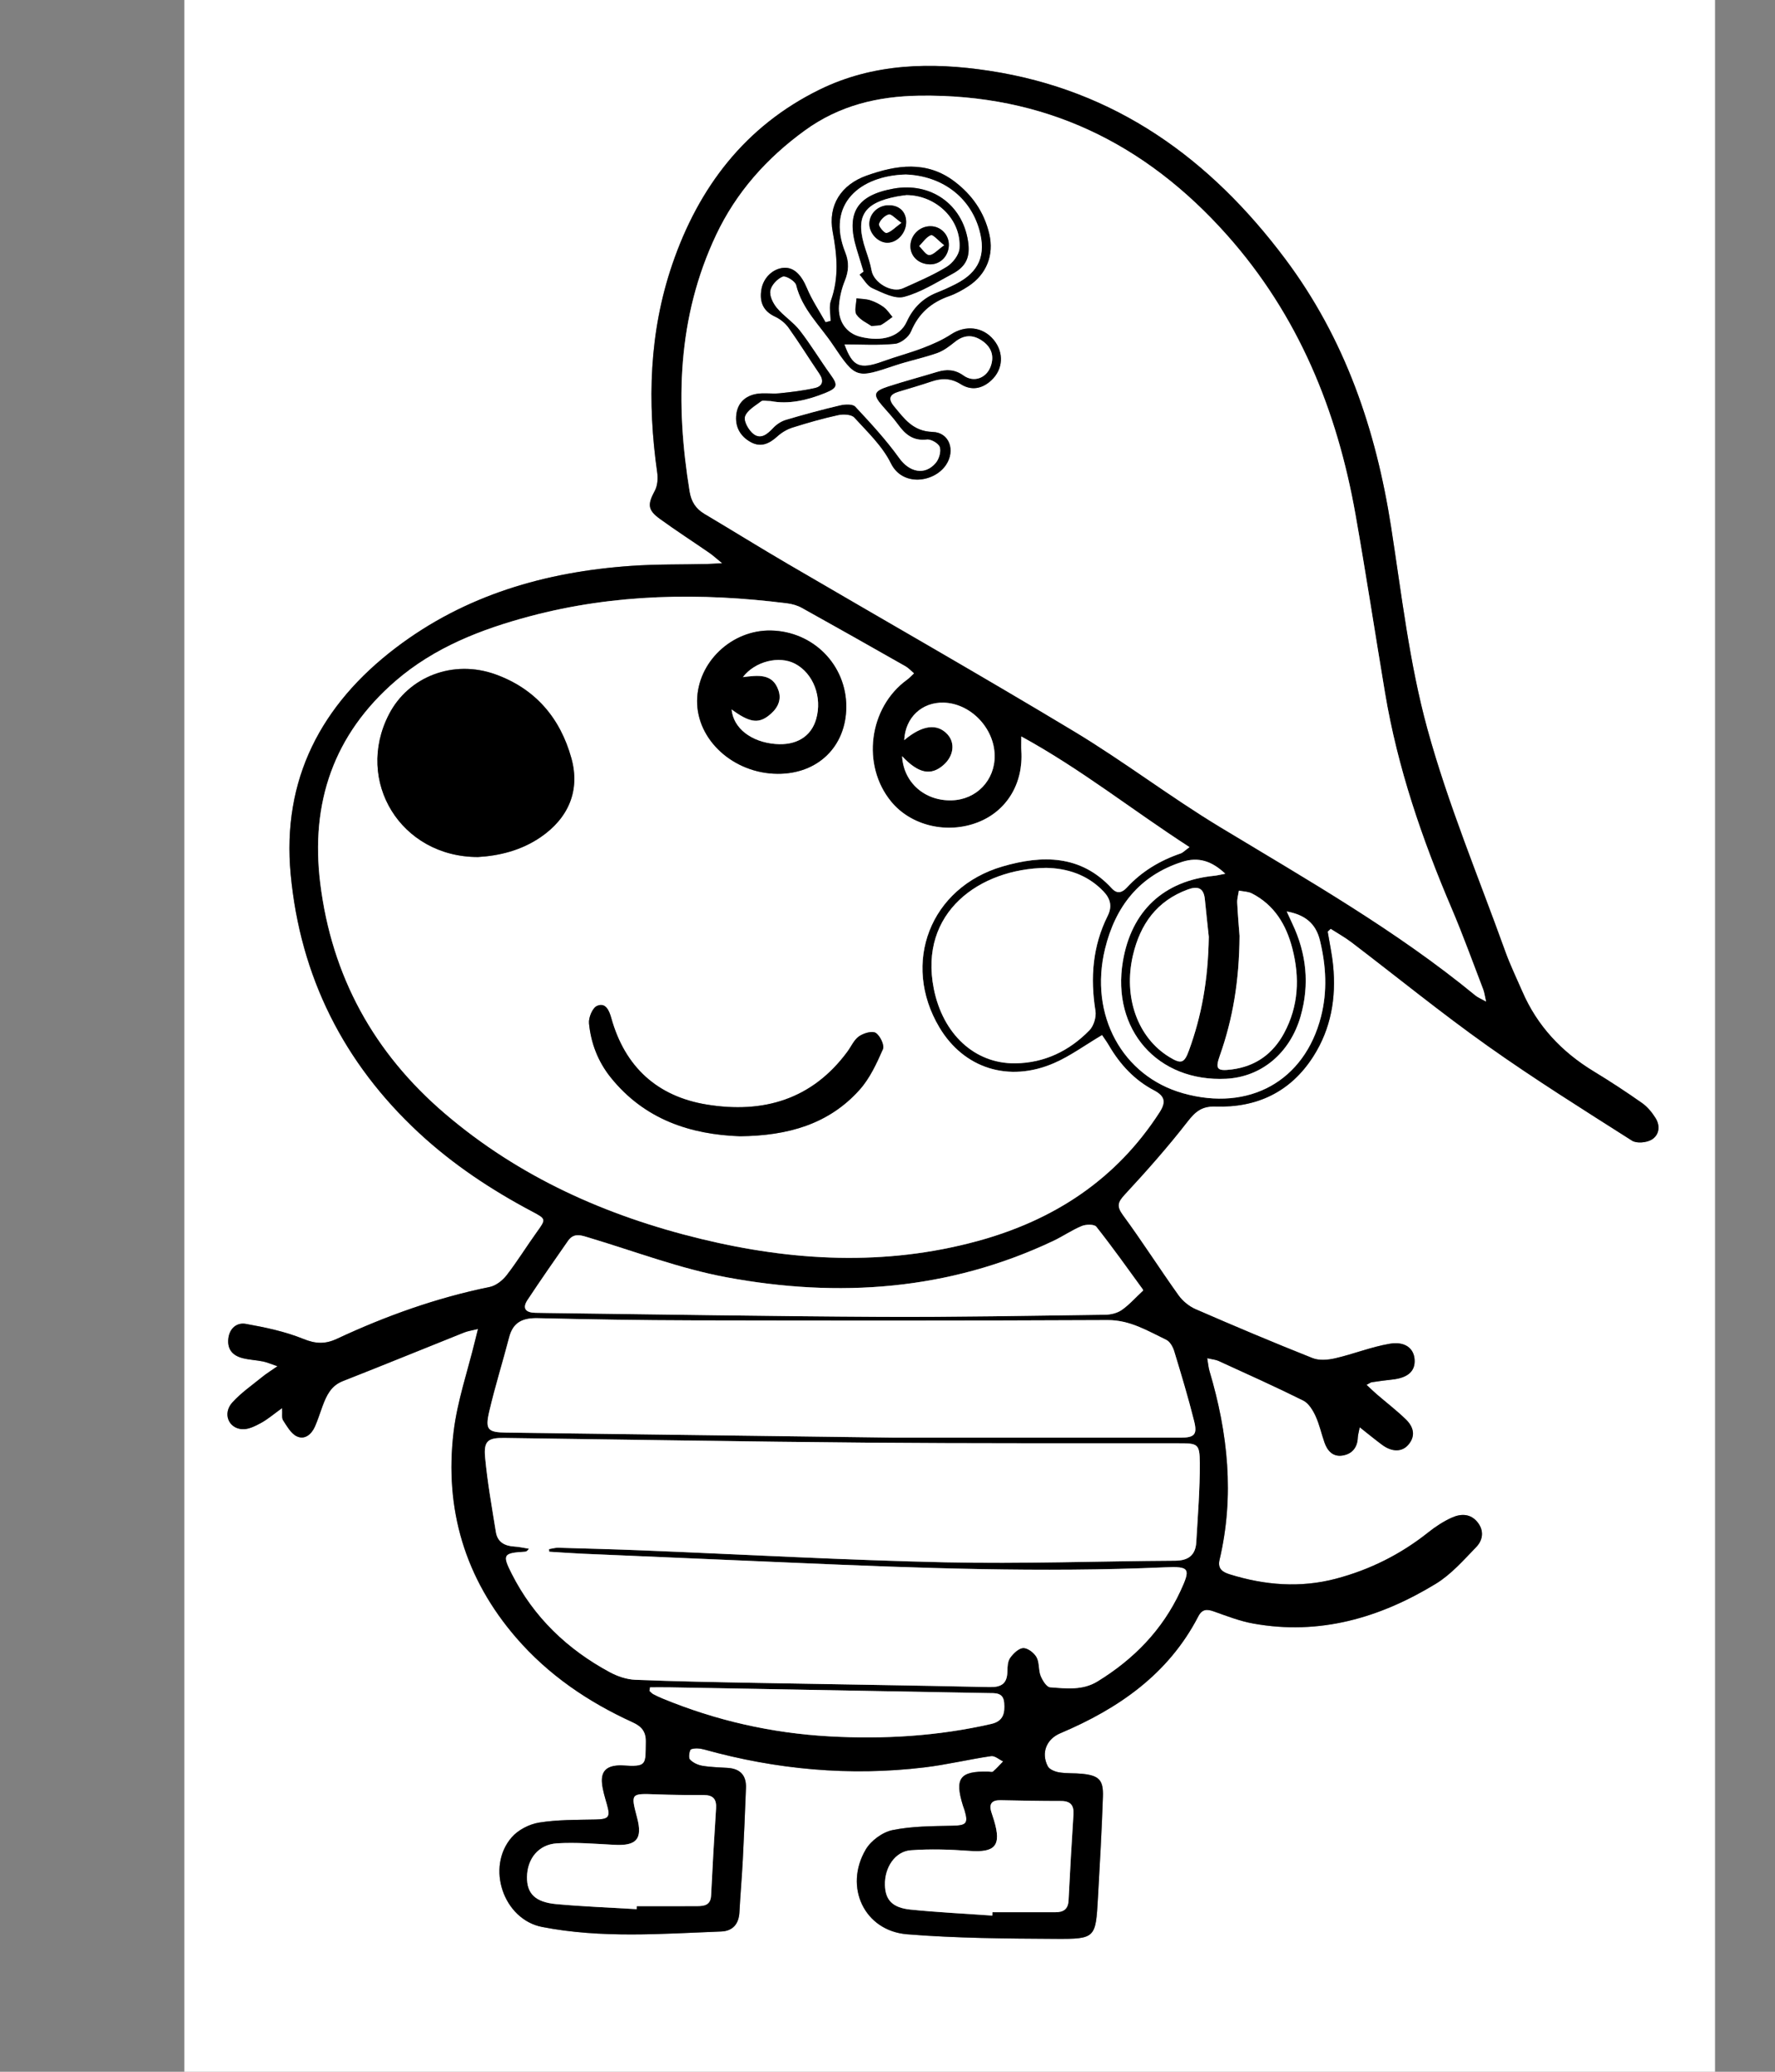 <?xml version="1.0" encoding="utf-8"?>
<!-- Generator: Adobe Illustrator 16.0.0, SVG Export Plug-In . SVG Version: 6.00 Build 0)  -->
<!DOCTYPE svg PUBLIC "-//W3C//DTD SVG 1.1//EN" "http://www.w3.org/Graphics/SVG/1.1/DTD/svg11.dtd">
<svg version="1.1" id="Lager_1" xmlns="http://www.w3.org/2000/svg" xmlns:xlink="http://www.w3.org/1999/xlink" x="0px" y="0px"
	 width="300px" height="350px" viewBox="0 0 300 350" enable-background="new 0 0 300 350" xml:space="preserve">
<rect x="0" y="0" width="300" height="350" fill="#808080" stroke="none"/>
<g>
	<path fill="#FFFFFF" d="M289.868,355.934c-86.239,0-172.477,0-258.715,0c0-121.833,0-243.666,0-365.5c86.238,0,172.476,0,258.715,0
		C289.868,112.268,289.868,234.101,289.868,355.934z M224.398,157.391c0.171-0.164,0.342-0.326,0.512-0.489
		c1.18,0.759,2.417,1.443,3.529,2.29c7.649,5.823,15.113,11.907,22.95,17.466c7.945,5.636,16.222,10.81,24.444,16.042
		c0.783,0.498,2.432,0.347,3.295-0.157c1.299-0.759,1.523-2.309,0.694-3.644c-0.598-0.961-1.375-1.912-2.292-2.556
		c-2.656-1.868-5.378-3.652-8.155-5.338c-5.415-3.285-9.557-7.671-12.086-13.517c-0.975-2.252-2.054-4.468-2.883-6.772
		c-4.497-12.497-9.66-24.816-13.165-37.589c-3.043-11.094-4.347-22.685-6.126-34.102c-2.565-16.461-7.771-31.769-17.884-45.269
		c-12.701-16.958-28.714-28.556-50.045-31.801c-9.812-1.493-19.577-1.268-28.664,3.184c-12.554,6.152-20.448,16.495-24.9,29.532
		c-3.915,11.466-4.237,23.248-2.543,35.159c0.141,0.994,0.059,2.209-0.4,3.062c-1.236,2.298-1.249,3.241,0.842,4.758
		c2.748,1.994,5.604,3.838,8.399,5.767c0.585,0.404,1.11,0.895,2.135,1.731c-1.328,0.071-1.956,0.121-2.585,0.135
		c-4.264,0.098-8.541,0.018-12.791,0.313c-14.492,1.009-28.041,4.92-39.768,13.83c-12.64,9.603-19.286,22.24-17.779,38.298
		c1.617,17.225,8.933,31.839,21.666,43.651c5.763,5.348,12.256,9.646,19.188,13.313c2.357,1.246,2.317,1.284,0.738,3.478
		c-1.731,2.404-3.285,4.941-5.1,7.277c-0.687,0.884-1.807,1.762-2.864,1.978c-8.978,1.829-17.53,4.887-25.802,8.749
		c-2,0.934-3.598,0.871-5.689,0.023c-3.086-1.251-6.434-1.952-9.731-2.541c-1.501-0.269-2.764,0.743-2.951,2.514
		c-0.196,1.846,0.792,2.874,2.455,3.286c1.118,0.277,2.291,0.322,3.422,0.554c0.689,0.141,1.346,0.437,2.431,0.802
		c-1.155,0.806-1.891,1.253-2.551,1.792c-1.729,1.411-3.605,2.701-5.088,4.343c-1.646,1.821-0.666,4.349,1.675,4.499
		c1.038,0.067,2.198-0.516,3.172-1.045c1.16-0.629,2.178-1.518,3.576-2.523c0.062,1.006-0.095,1.674,0.165,2.066
		c0.661,1,1.334,2.248,2.323,2.713c1.356,0.638,2.489-0.353,3.072-1.67c0.496-1.121,0.849-2.305,1.281-3.455
		c0.669-1.781,1.417-3.418,3.423-4.206c6.858-2.69,13.675-5.484,20.516-8.217c0.621-0.247,1.305-0.336,2.328-0.591
		c-0.239,0.956-0.374,1.483-0.501,2.012c-1.24,5.112-2.993,10.162-3.618,15.349c-1.572,13.054,1.913,24.781,10.587,34.812
		c5.442,6.292,12.169,10.851,19.69,14.276c1.494,0.682,2.251,1.564,2.222,3.282c-0.068,3.921,0.25,4.291-4.015,4.001
		c-0.216-0.015-0.434-0.009-0.651,0.003c-2.022,0.109-2.945,1.034-2.75,3.028c0.119,1.208,0.505,2.396,0.837,3.576
		c0.608,2.157,0.307,2.48-1.979,2.531c-3.172,0.069-6.382,0.02-9.496,0.52c-1.651,0.265-3.535,1.232-4.624,2.484
		c-4.401,5.06-1.406,13.868,5.124,15.146c10.034,1.962,20.174,1.163,30.285,0.771c1.927-0.075,2.973-1.246,3.077-3.248
		c0.154-2.96,0.418-5.915,0.572-8.876c0.21-4.043,0.377-8.09,0.532-12.135c0.081-2.104-0.957-3.242-3.078-3.381
		c-1.443-0.095-2.901-0.118-4.319-0.363c-0.752-0.131-1.594-0.522-2.084-1.073c-0.272-0.306-0.053-1.627,0.206-1.714
		c0.666-0.223,1.515-0.154,2.223,0.043c12.198,3.395,24.588,4.53,37.169,3.029c3.796-0.452,7.537-1.361,11.324-1.915
		c0.619-0.091,1.349,0.578,2.027,0.896c-0.564,0.581-1.1,1.194-1.711,1.72c-0.164,0.141-0.56,0.014-0.849,0.007
		c-4.756-0.103-5.664,1.12-4.241,5.717c0.085,0.275,0.201,0.542,0.283,0.818c0.663,2.247,0.289,2.558-2.083,2.61
		c-3.38,0.075-6.822,0.063-10.105,0.737c-1.686,0.347-3.633,1.775-4.515,3.272c-3.728,6.324-0.241,13.736,6.98,14.324
		c8.339,0.68,16.741,0.726,25.117,0.774c6.745,0.039,6.767-0.14,7.146-6.918c0.319-5.702,0.647-11.406,0.842-17.114
		c0.098-2.828-0.678-3.565-3.511-3.854c-1.294-0.132-2.617-0.032-3.894-0.242c-0.694-0.114-1.642-0.492-1.918-1.035
		c-1.16-2.274-0.219-4.579,2.115-5.567c9.828-4.163,18.269-9.969,23.33-19.752c0.659-1.273,1.489-1.239,2.682-0.812
		c2.171,0.776,4.359,1.622,6.615,2.028c11.182,2.016,21.385-0.954,30.842-6.719c2.584-1.575,4.693-3.993,6.833-6.205
		c1.108-1.147,1.376-2.733,0.24-4.171c-1.187-1.504-2.819-1.489-4.333-0.815c-1.433,0.637-2.79,1.531-4.023,2.512
		c-4.654,3.701-9.847,6.301-15.581,7.816c-6.054,1.601-12.038,1.11-17.962-0.731c-1.219-0.379-2.084-0.934-1.722-2.471
		c2.544-10.789,1.423-21.388-1.705-31.879c-0.174-0.583-0.216-1.205-0.382-2.169c0.879,0.206,1.437,0.244,1.912,0.462
		c4.792,2.194,9.606,4.349,14.324,6.695c0.905,0.451,1.607,1.604,2.065,2.59c0.665,1.428,0.995,3.008,1.52,4.505
		c0.498,1.425,1.453,2.455,3.05,2.196c1.584-0.257,2.512-1.322,2.581-3.021c0.02-0.461,0.164-0.917,0.324-1.757
		c1.423,1.121,2.569,2.066,3.761,2.952c1.695,1.26,3.403,1.264,4.489-0.037c1.28-1.532,0.789-3.043-0.455-4.249
		c-1.552-1.505-3.279-2.828-4.92-4.241c-0.551-0.475-1.069-0.986-1.719-1.59c0.505-0.263,0.678-0.413,0.868-0.44
		c1.145-0.169,2.29-0.333,3.44-0.453c2.696-0.282,3.978-1.435,3.804-3.459c-0.159-1.844-1.632-3.031-4.232-2.586
		c-3.097,0.53-6.073,1.73-9.146,2.442c-1.23,0.285-2.734,0.423-3.855-0.022c-6.64-2.634-13.223-5.413-19.773-8.264
		c-1.109-0.482-2.198-1.379-2.903-2.365c-3.185-4.46-6.132-9.091-9.376-13.505c-1.141-1.554-0.871-2.235,0.349-3.549
		c3.673-3.955,7.26-8.012,10.568-12.271c1.328-1.71,2.425-2.628,4.714-2.552c7.006,0.235,12.707-2.453,16.544-8.464
		c2.99-4.684,3.889-9.908,3.341-15.383C225.121,161.175,224.71,159.288,224.398,157.391z"/>
	<path fill-rule="evenodd" clip-rule="evenodd" d="M224.398,157.391c0.312,1.897,0.723,3.785,0.914,5.694
		c0.548,5.476-0.351,10.699-3.341,15.383c-3.837,6.011-9.538,8.699-16.544,8.464c-2.289-0.076-3.386,0.842-4.714,2.552
		c-3.309,4.259-6.896,8.315-10.568,12.271c-1.22,1.313-1.489,1.995-0.349,3.549c3.244,4.414,6.191,9.045,9.376,13.505
		c0.705,0.986,1.794,1.883,2.903,2.365c6.551,2.851,13.134,5.63,19.773,8.264c1.121,0.445,2.625,0.308,3.855,0.022
		c3.073-0.712,6.05-1.912,9.146-2.442c2.601-0.445,4.073,0.742,4.232,2.586c0.174,2.024-1.107,3.177-3.804,3.459
		c-1.15,0.12-2.296,0.284-3.44,0.453c-0.19,0.027-0.363,0.178-0.868,0.44c0.649,0.604,1.168,1.115,1.719,1.59
		c1.641,1.413,3.368,2.736,4.92,4.241c1.244,1.206,1.735,2.717,0.455,4.249c-1.086,1.301-2.794,1.297-4.489,0.037
		c-1.191-0.886-2.338-1.831-3.761-2.952c-0.16,0.84-0.305,1.296-0.324,1.757c-0.069,1.698-0.997,2.764-2.581,3.021
		c-1.597,0.259-2.552-0.771-3.05-2.196c-0.524-1.497-0.854-3.077-1.52-4.505c-0.458-0.986-1.16-2.139-2.065-2.59
		c-4.718-2.347-9.532-4.501-14.324-6.695c-0.476-0.218-1.033-0.256-1.912-0.462c0.166,0.964,0.208,1.586,0.382,2.169
		c3.128,10.491,4.249,21.09,1.705,31.879c-0.362,1.537,0.503,2.092,1.722,2.471c5.924,1.842,11.908,2.332,17.962,0.731
		c5.734-1.516,10.927-4.115,15.581-7.816c1.233-0.98,2.591-1.875,4.023-2.512c1.514-0.674,3.146-0.688,4.333,0.815
		c1.136,1.438,0.868,3.023-0.24,4.171c-2.14,2.212-4.249,4.63-6.833,6.205c-9.457,5.765-19.66,8.734-30.842,6.719
		c-2.256-0.406-4.444-1.252-6.615-2.028c-1.192-0.427-2.022-0.461-2.682,0.812c-5.062,9.783-13.502,15.589-23.33,19.752
		c-2.334,0.988-3.275,3.293-2.115,5.567c0.276,0.543,1.224,0.921,1.918,1.035c1.276,0.21,2.6,0.11,3.894,0.242
		c2.833,0.289,3.608,1.026,3.511,3.854c-0.194,5.708-0.522,11.412-0.842,17.114c-0.379,6.778-0.4,6.957-7.146,6.918
		c-8.376-0.049-16.778-0.095-25.117-0.774c-7.221-0.588-10.708-8-6.98-14.324c0.882-1.497,2.83-2.926,4.515-3.272
		c3.283-0.674,6.726-0.662,10.105-0.737c2.372-0.053,2.746-0.363,2.083-2.61c-0.082-0.276-0.198-0.543-0.283-0.818
		c-1.423-4.597-0.515-5.819,4.241-5.717c0.289,0.007,0.685,0.134,0.849-0.007c0.611-0.525,1.146-1.139,1.711-1.72
		c-0.679-0.317-1.408-0.986-2.027-0.896c-3.787,0.554-7.528,1.463-11.324,1.915c-12.581,1.501-24.971,0.365-37.169-3.029
		c-0.708-0.197-1.558-0.266-2.223-0.043c-0.259,0.087-0.478,1.408-0.206,1.714c0.49,0.551,1.333,0.942,2.084,1.073
		c1.418,0.245,2.876,0.269,4.319,0.363c2.121,0.139,3.158,1.276,3.078,3.381c-0.155,4.045-0.322,8.092-0.532,12.135
		c-0.154,2.961-0.417,5.916-0.572,8.876c-0.104,2.002-1.15,3.173-3.077,3.248c-10.11,0.392-20.251,1.19-30.285-0.771
		c-6.53-1.277-9.525-10.086-5.124-15.146c1.088-1.252,2.972-2.22,4.624-2.484c3.114-0.5,6.324-0.45,9.496-0.52
		c2.286-0.051,2.588-0.374,1.979-2.531c-0.332-1.18-0.718-2.368-0.837-3.576c-0.195-1.994,0.728-2.919,2.75-3.028
		c0.217-0.012,0.435-0.018,0.651-0.003c4.264,0.29,3.947-0.08,4.015-4.001c0.029-1.718-0.729-2.601-2.222-3.282
		c-7.521-3.426-14.248-7.984-19.69-14.276c-8.674-10.03-12.159-21.758-10.587-34.812c0.625-5.187,2.377-10.236,3.618-15.349
		c0.128-0.528,0.263-1.056,0.501-2.012c-1.023,0.255-1.708,0.344-2.328,0.591c-6.841,2.732-13.658,5.526-20.516,8.217
		c-2.006,0.788-2.754,2.425-3.423,4.206c-0.432,1.15-0.785,2.334-1.281,3.455c-0.583,1.317-1.716,2.308-3.072,1.67
		c-0.989-0.465-1.662-1.713-2.323-2.713c-0.259-0.393-0.103-1.061-0.165-2.066c-1.398,1.006-2.417,1.895-3.576,2.523
		c-0.974,0.529-2.134,1.112-3.172,1.045c-2.341-0.15-3.321-2.678-1.675-4.499c1.482-1.642,3.358-2.932,5.088-4.343
		c0.66-0.539,1.396-0.986,2.551-1.792c-1.084-0.365-1.742-0.661-2.431-0.802c-1.132-0.231-2.305-0.276-3.422-0.554
		c-1.663-0.412-2.651-1.44-2.455-3.286c0.187-1.771,1.449-2.782,2.951-2.514c3.298,0.589,6.646,1.29,9.731,2.541
		c2.091,0.848,3.688,0.91,5.689-0.023c8.271-3.862,16.824-6.92,25.802-8.749c1.058-0.216,2.177-1.094,2.864-1.978
		c1.814-2.336,3.368-4.873,5.1-7.277c1.579-2.193,1.619-2.231-0.738-3.478c-6.932-3.667-13.425-7.966-19.188-13.313
		c-12.733-11.812-20.049-26.426-21.666-43.651c-1.507-16.058,5.14-28.695,17.779-38.298c11.728-8.91,25.276-12.821,39.768-13.83
		c4.25-0.296,8.527-0.215,12.791-0.313c0.629-0.015,1.258-0.064,2.585-0.135c-1.025-0.836-1.55-1.327-2.135-1.731
		c-2.795-1.929-5.652-3.773-8.399-5.767c-2.09-1.517-2.078-2.46-0.842-4.758c0.459-0.853,0.542-2.068,0.4-3.062
		c-1.694-11.911-1.372-23.693,2.543-35.159c4.452-13.037,12.346-23.38,24.9-29.532c9.087-4.452,18.851-4.677,28.664-3.184
		c21.331,3.245,37.344,14.843,50.045,31.801c10.112,13.5,15.318,28.808,17.884,45.269c1.779,11.417,3.083,23.007,6.126,34.102
		c3.505,12.773,8.668,25.092,13.165,37.589c0.829,2.305,1.908,4.521,2.883,6.772c2.529,5.845,6.671,10.231,12.086,13.517
		c2.777,1.686,5.499,3.47,8.155,5.338c0.917,0.644,1.694,1.595,2.292,2.556c0.829,1.335,0.604,2.885-0.694,3.644
		c-0.863,0.504-2.512,0.655-3.295,0.157c-8.223-5.232-16.499-10.406-24.444-16.042c-7.837-5.559-15.301-11.643-22.95-17.466
		c-1.112-0.847-2.35-1.531-3.529-2.29C224.74,157.064,224.569,157.227,224.398,157.391z M251.162,169.194
		c-0.229-0.995-0.289-1.548-0.482-2.05c-1.762-4.58-3.425-9.204-5.351-13.715c-5.011-11.734-9.124-23.736-11.238-36.358
		c-1.683-10.049-3.219-20.124-4.994-30.156c-3.119-17.623-9.669-33.675-21.737-47.226c-13.859-15.562-30.922-23.828-51.96-23.523
		c-7.068,0.102-13.556,1.663-19.36,5.875c-6.449,4.681-11.595,10.436-15.005,17.651c-6.57,13.903-6.897,28.466-4.476,43.317
		c0.28,1.72,1.038,2.924,2.517,3.802c4.722,2.806,9.39,5.703,14.131,8.475c16.095,9.412,32.308,18.627,48.282,28.239
		c8.413,5.062,16.255,11.074,24.657,16.156c14.785,8.942,29.817,17.477,43.227,28.496
		C249.776,168.509,250.291,168.706,251.162,169.194z M186.261,174.869c-2.886,1.709-5.355,3.533-8.1,4.727
		c-7.688,3.343-15.272,0.881-19.39-6.021c-6.474-10.848-1.563-23.637,10.674-27.199c6.656-1.938,13.206-2.018,18.455,3.698
		c0.919,1.001,1.753,0.74,2.568-0.143c2.507-2.72,5.574-4.553,9.058-5.743c0.417-0.143,0.753-0.522,1.518-1.075
		c-9.609-6.205-18.302-13.162-28.429-18.696c0,1.164-0.034,1.795,0.006,2.421c0.353,5.535-2.465,10.181-7.342,12.083
		c-5.209,2.031-11.287,0.586-14.646-3.481c-5.074-6.145-3.808-15.921,2.658-20.601c0.384-0.278,0.706-0.642,1.186-1.084
		c-0.55-0.465-0.932-0.901-1.407-1.171c-5.845-3.318-11.693-6.628-17.569-9.89c-0.738-0.409-1.622-0.656-2.466-0.763
		c-14.626-1.846-29.166-1.63-43.497,2.187c-8.233,2.192-16.125,5.267-22.666,10.911c-10.462,9.029-14.429,20.578-12.743,34.201
		c1.945,15.721,9.077,28.65,21.063,38.892c12.575,10.744,27.266,17.285,43.213,21.161c15.544,3.778,31.159,4.637,46.765,0.392
		c12.875-3.502,23.442-10.354,30.799-21.745c1.129-1.749,0.925-2.755-0.951-3.738c-3.28-1.72-5.723-4.366-7.588-7.555
		C187.075,176.028,186.653,175.46,186.261,174.869z M92.82,262.144c-0.01-0.146-0.02-0.293-0.029-0.44
		c0.521-0.082,1.045-0.247,1.563-0.233c4.835,0.134,9.67,0.265,14.502,0.459c16.981,0.682,33.957,1.637,50.944,2.005
		c12.934,0.28,25.882-0.201,38.824-0.273c2.237-0.012,3.434-0.947,3.561-3.123c0.26-4.46,0.626-8.924,0.599-13.385
		c-0.02-3.285-0.345-3.324-3.642-3.328c-17.434-0.019-34.867,0.041-52.299-0.104c-20.542-0.171-41.083-0.523-61.624-0.796
		c-2.732-0.037-3.488,0.489-3.228,3.281c0.393,4.226,1.149,8.419,1.822,12.615c0.271,1.689,1.477,2.353,3.111,2.445
		c0.829,0.047,1.649,0.243,2.474,0.371c-0.279,0.423-0.485,0.498-0.696,0.511c-3.667,0.209-3.834,0.506-2.2,3.73
		c3.723,7.343,9.401,12.756,16.58,16.624c1.291,0.695,2.832,1.217,4.28,1.276c6.864,0.28,13.735,0.4,20.605,0.528
		c13.09,0.241,26.182,0.417,39.271,0.705c2.01,0.044,2.991-0.581,3.021-2.64c0.011-0.783,0.054-1.718,0.474-2.305
		c0.529-0.741,1.447-1.631,2.218-1.652c0.76-0.02,1.83,0.808,2.248,1.553c0.499,0.889,0.297,2.146,0.685,3.13
		c0.304,0.77,1.003,1.906,1.597,1.95c2.708,0.204,5.489,0.56,8.022-0.997c6.127-3.764,10.956-8.701,14.009-15.277
		c1.767-3.806,1.549-4.175-2.581-3.994c-20.837,0.909-41.652,0.146-62.467-0.755c-11.992-0.52-23.984-1.021-35.977-1.541
		C96.597,262.401,94.709,262.259,92.82,262.144z M151.25,242.874c10.182,0,29.195-0.001,48.21,0.002
		c2.401,0,2.944-0.473,2.363-2.794c-0.996-3.979-2.184-7.913-3.38-11.839c-0.217-0.713-0.718-1.594-1.331-1.889
		c-3.153-1.512-6.114-3.357-9.912-3.338c-23.347,0.112-46.695,0.093-70.043,0.047c-8.747-0.017-17.495-0.169-26.24-0.371
		c-2.489-0.057-4.177,0.624-4.849,3.208c-1.088,4.181-2.385,8.312-3.369,12.516c-0.734,3.133-0.267,3.564,2.902,3.606
		C104.539,242.271,123.478,242.515,151.25,242.874z M193.156,218.062c0,0.165,0.088-0.108-0.013-0.246
		c-2.583-3.553-5.13-7.135-7.853-10.579c-0.346-0.437-1.74-0.412-2.451-0.119c-1.659,0.684-3.162,1.734-4.79,2.506
		c-17.721,8.395-36.337,9.68-55.295,6.151c-7.828-1.457-15.395-4.34-23.06-6.642c-1.376-0.413-2.664-0.97-3.687,0.497
		c-2.31,3.312-4.621,6.624-6.849,9.991c-0.954,1.44-0.269,2.135,1.314,2.162c0.723,0.012,1.446,0.026,2.169,0.035
		c18.724,0.227,37.447,0.553,56.172,0.646c12.651,0.062,25.303-0.187,37.954-0.354c0.948-0.013,2.041-0.266,2.802-0.79
		C190.812,220.463,191.839,219.289,193.156,218.062z M176.8,146.619c-11.279,0.143-21.526,7.558-18.979,20.394
		c1.519,7.652,6.883,12.701,13.772,12.623c4.921-0.056,9.13-2.094,12.535-5.578c0.727-0.743,1.182-2.247,1.018-3.282
		c-0.891-5.582-0.484-10.945,2.065-16.046c0.799-1.599,0.472-2.903-0.703-4.134C183.724,147.678,180.203,146.675,176.8,146.619z
		 M107.6,322.529c0.005-0.17,0.01-0.339,0.016-0.507c3.395,0,6.789,0.01,10.184-0.007c1.217-0.006,2.307-0.137,2.387-1.799
		c0.236-4.905,0.519-9.809,0.84-14.709c0.104-1.58-0.513-2.258-2.093-2.254c-2.672,0.008-5.347-0.02-8.018-0.117
		c-4.326-0.158-4.325-0.188-3.232,3.955c0.944,3.582-0.085,4.768-3.822,4.572c-3.239-0.169-6.499-0.45-9.723-0.254
		c-3.136,0.192-5.035,2.611-5.068,5.704c-0.03,2.77,1.378,4.232,4.925,4.56C98.518,322.09,103.063,322.256,107.6,322.529z
		 M167.711,323.615c0.007-0.19,0.015-0.38,0.021-0.57c3.543,0,7.086-0.006,10.628,0.003c1.357,0.003,2.168-0.483,2.241-2.001
		c0.235-4.84,0.521-9.678,0.828-14.514c0.099-1.555-0.492-2.274-2.097-2.273c-3.399,0.001-6.799-0.062-10.198-0.135
		c-1.454-0.03-2.026,0.56-1.585,1.993c0.148,0.482,0.317,0.96,0.463,1.443c1.271,4.237,0.195,5.448-4.141,5.128
		c-3.302-0.244-6.647-0.353-9.941-0.106c-2.661,0.198-4.438,2.921-4.364,5.868c0.062,2.515,1.253,3.841,4.318,4.151
		C158.48,323.068,163.101,323.29,167.711,323.615z M109.866,285.056c-0.032,0.2-0.063,0.401-0.094,0.602
		c0.21,0.185,0.397,0.413,0.637,0.543c0.506,0.273,1.032,0.514,1.563,0.733c9.028,3.733,18.434,5.857,28.176,6.401
		c9.206,0.514,18.342-0.03,27.367-2.09c2.099-0.479,2.336-1.863,2.203-3.569c-0.14-1.794-1.504-1.631-2.737-1.652
		c-17.921-0.322-35.843-0.646-53.765-0.966C112.101,285.038,110.983,285.056,109.866,285.056z M217.478,153.982
		c0.316,0.687,0.625,1.376,0.949,2.06c2.391,5.039,2.935,10.258,1.399,15.63c-1.784,6.238-6.633,10.269-12.572,10.57
		c-11.604,0.588-19.42-8.29-17.47-19.845c1.436-8.507,6.877-13.596,15.428-14.445c0.549-0.054,1.087-0.198,1.879-0.347
		c-2.253-2.12-4.5-2.903-7.298-2.002c-7.261,2.337-11.294,7.585-13.027,14.695c-2.729,11.195,2.946,21.519,13.194,24.397
		c11.15,3.132,20.519-2.043,23.308-12.948c1.097-4.287,0.863-8.57-0.181-12.875C222.386,155.983,220.527,154.532,217.478,153.982z
		 M204.305,158.265c-0.145-1.354-0.421-3.866-0.674-6.379c-0.193-1.92-1.233-2.22-2.873-1.618c-5.242,1.923-8.049,5.861-9.277,11.12
		c-1.653,7.081,0.797,13.918,6.151,17.186c2.007,1.224,2.523,1.062,3.317-1.112C203.073,171.642,204.184,165.633,204.305,158.265z
		 M209.502,158.102c-0.055,7.666-1.143,14.032-3.327,20.213c-0.812,2.295-0.498,2.668,1.975,2.359
		c4.026-0.501,6.996-2.634,8.887-6.154c2.441-4.544,2.666-9.362,1.387-14.297c-1.037-4.006-3.031-7.328-6.825-9.283
		c-0.647-0.333-1.47-0.326-2.211-0.476c-0.102,0.684-0.316,1.373-0.282,2.05C209.216,154.748,209.418,156.977,209.502,158.102z
		 M152.465,127.746c0.253,4.489,3.86,7.585,8.379,7.461c4.186-0.115,7.323-3.385,7.267-7.572c-0.062-4.641-4.068-8.799-8.604-8.931
		c-3.72-0.107-6.506,2.536-6.678,6.333c3.032-2.556,5.582-2.888,7.329-0.954c1.318,1.461,1.021,3.655-0.702,5.162
		C157.337,131.099,155.231,130.697,152.465,127.746z"/>
	<path fill-rule="evenodd" clip-rule="evenodd" fill="#FFFFFF" d="M251.162,169.194c-0.871-0.488-1.386-0.685-1.79-1.017
		c-13.409-11.02-28.441-19.554-43.227-28.496c-8.402-5.083-16.244-11.094-24.657-16.156c-15.975-9.611-32.187-18.827-48.282-28.239
		c-4.741-2.772-9.409-5.669-14.131-8.475c-1.479-0.878-2.236-2.082-2.517-3.802c-2.421-14.851-2.094-29.414,4.476-43.317
		c3.41-7.216,8.556-12.971,15.005-17.651c5.804-4.212,12.292-5.773,19.36-5.875c21.038-0.304,38.101,7.962,51.96,23.523
		c12.068,13.551,18.618,29.603,21.737,47.226c1.775,10.032,3.312,20.106,4.994,30.156c2.114,12.622,6.228,24.624,11.238,36.358
		c1.926,4.511,3.589,9.135,5.351,13.715C250.873,167.646,250.934,168.199,251.162,169.194z M142.714,58.177
		c2.897,0,5.746,0.182,8.548-0.098c0.986-0.098,2.311-1.137,2.7-2.071c1.27-3.048,3.403-4.91,6.444-5.977
		c1.146-0.402,2.247-1.011,3.267-1.68c3.069-2.014,4.361-5.279,3.522-8.845c-0.862-3.659-2.873-6.571-5.867-8.84
		c-4.735-3.59-9.836-2.78-14.847-1.003c-4.315,1.53-6.593,5.022-5.744,9.516c0.753,3.988,1.075,7.733-0.299,11.607
		c-0.362,1.021-0.055,2.279-0.055,3.428c-0.286,0.075-0.571,0.149-0.856,0.225c-1.066-1.913-2.313-3.751-3.15-5.76
		c-0.922-2.213-2.179-3.554-3.908-3.434c-1.815,0.126-3.444,1.645-3.781,3.637c-0.349,2.065,0.239,3.651,2.301,4.61
		c0.871,0.405,1.73,1.089,2.286,1.868c1.802,2.526,3.439,5.17,5.186,7.737c0.823,1.209,0.621,2.156-0.765,2.466
		c-1.955,0.437-3.96,0.675-5.957,0.879c-1.288,0.132-2.626-0.118-3.889,0.105c-1.859,0.328-3.158,1.484-3.402,3.449
		c-0.258,2.076,0.639,3.699,2.438,4.693c1.71,0.944,3.144,0.262,4.5-0.971c0.715-0.65,1.627-1.194,2.546-1.484
		c2.543-0.804,5.117-1.54,7.721-2.107c0.867-0.188,2.242-0.131,2.735,0.408c2.232,2.442,4.761,4.836,6.188,7.738
		c1.972,4.008,7.334,3.229,9.316,0.261c1.616-2.418,0.583-5.481-2.265-5.565c-3.322-0.098-4.771-2.21-6.515-4.3
		c-1.076-1.29-0.781-2.036,0.739-2.497c1.865-0.565,3.74-1.103,5.585-1.728c1.739-0.589,3.302-0.58,4.95,0.461
		c1.785,1.127,3.605,0.792,5.166-0.658c2.002-1.86,2.159-4.683,0.398-6.831c-1.842-2.246-4.783-2.524-7.205-0.931
		c-1.465,0.963-3.119,1.683-4.765,2.312c-2.221,0.85-4.536,1.45-6.773,2.262C145.271,62.489,144.085,61.948,142.714,58.177z"/>
	<path fill-rule="evenodd" clip-rule="evenodd" fill="#FFFFFF" d="M186.261,174.869c0.393,0.591,0.814,1.159,1.169,1.767
		c1.865,3.188,4.308,5.835,7.588,7.555c1.876,0.983,2.08,1.989,0.951,3.738c-7.356,11.392-17.924,18.243-30.799,21.745
		c-15.606,4.245-31.221,3.387-46.765-0.392c-15.947-3.876-30.638-10.417-43.213-21.161c-11.986-10.241-19.118-23.17-21.063-38.892
		c-1.686-13.624,2.281-25.172,12.743-34.201c6.54-5.644,14.433-8.719,22.666-10.911c14.332-3.816,28.871-4.032,43.497-2.187
		c0.844,0.106,1.728,0.354,2.466,0.763c5.876,3.262,11.725,6.572,17.569,9.89c0.476,0.27,0.857,0.707,1.407,1.171
		c-0.479,0.442-0.802,0.806-1.186,1.084c-6.466,4.68-7.732,14.457-2.658,20.601c3.358,4.067,9.437,5.513,14.646,3.481
		c4.877-1.901,7.694-6.548,7.342-12.083c-0.04-0.626-0.006-1.257-0.006-2.421c10.127,5.534,18.819,12.491,28.429,18.696
		c-0.765,0.553-1.101,0.932-1.518,1.075c-3.483,1.19-6.551,3.023-9.058,5.743c-0.815,0.883-1.649,1.144-2.568,0.143
		c-5.249-5.716-11.799-5.636-18.455-3.698c-12.237,3.562-17.147,16.351-10.674,27.199c4.117,6.901,11.702,9.363,19.39,6.021
		C180.905,178.402,183.375,176.578,186.261,174.869z M80.771,144.784c3.524-0.197,7.28-1.077,10.602-3.351
		c4.737-3.243,6.705-7.912,5.202-13.336c-1.886-6.808-6.101-11.753-12.85-14.177c-7.123-2.558-14.697,0.376-17.995,6.775
		C59.931,131.95,67.712,144.782,80.771,144.784z M131.405,130.725c6.806,0.048,11.592-4.595,11.628-11.28
		c0.038-7.087-5.573-12.786-12.728-12.926c-6.634-0.13-12.403,5.341-12.482,11.838C117.743,125.001,123.972,130.672,131.405,130.725
		z M125.065,191.956c8.097-0.08,15.01-2.03,20.219-7.85c1.73-1.934,2.889-4.453,3.946-6.864c0.291-0.662-0.485-2.293-1.224-2.751
		c-0.614-0.381-2.065,0.058-2.827,0.589c-0.837,0.584-1.3,1.697-1.941,2.569c-5.98,8.126-14.259,10.5-23.76,8.957
		c-8.382-1.361-13.862-6.354-16.17-14.644c-0.344-1.237-0.95-2.675-2.415-2.021c-0.763,0.34-1.435,1.973-1.341,2.944
		c0.323,3.346,1.514,6.45,3.652,9.118C108.947,189.169,116.765,191.666,125.065,191.956z"/>
	<path fill-rule="evenodd" clip-rule="evenodd" fill="#FFFFFF" d="M92.82,262.144c1.889,0.115,3.777,0.258,5.667,0.34
		c11.992,0.521,23.984,1.021,35.977,1.541c20.814,0.901,41.63,1.664,62.467,0.755c4.13-0.181,4.348,0.188,2.581,3.994
		c-3.053,6.576-7.882,11.514-14.009,15.277c-2.533,1.557-5.314,1.201-8.022,0.997c-0.594-0.044-1.293-1.181-1.597-1.95
		c-0.388-0.984-0.186-2.241-0.685-3.13c-0.418-0.745-1.488-1.572-2.248-1.553c-0.771,0.021-1.688,0.911-2.218,1.652
		c-0.42,0.587-0.463,1.521-0.474,2.305c-0.03,2.059-1.012,2.684-3.021,2.64c-13.089-0.288-26.181-0.464-39.271-0.705
		c-6.87-0.128-13.741-0.248-20.605-0.528c-1.448-0.06-2.989-0.581-4.28-1.276c-7.179-3.868-12.857-9.281-16.58-16.624
		c-1.635-3.225-1.467-3.521,2.2-3.73c0.21-0.013,0.417-0.088,0.696-0.511c-0.824-0.128-1.645-0.324-2.474-0.371
		c-1.634-0.093-2.84-0.756-3.111-2.445c-0.673-4.196-1.429-8.39-1.822-12.615c-0.26-2.792,0.496-3.318,3.228-3.281
		c20.541,0.272,41.082,0.625,61.624,0.796c17.432,0.146,34.866,0.086,52.299,0.104c3.297,0.004,3.622,0.043,3.642,3.328
		c0.027,4.461-0.339,8.925-0.599,13.385c-0.127,2.176-1.323,3.111-3.561,3.123c-12.942,0.072-25.891,0.554-38.824,0.273
		c-16.987-0.368-33.962-1.323-50.944-2.005c-4.833-0.194-9.667-0.325-14.502-0.459c-0.519-0.014-1.042,0.151-1.563,0.233
		C92.801,261.851,92.811,261.997,92.82,262.144z"/>
	<path fill-rule="evenodd" clip-rule="evenodd" fill="#FFFFFF" d="M151.25,242.874c-27.772-0.359-46.711-0.603-65.649-0.852
		c-3.169-0.042-3.636-0.474-2.902-3.606c0.984-4.204,2.281-8.335,3.369-12.516c0.672-2.584,2.36-3.265,4.849-3.208
		c8.745,0.202,17.493,0.354,26.24,0.371c23.348,0.046,46.697,0.065,70.043-0.047c3.798-0.02,6.759,1.826,9.912,3.338
		c0.613,0.295,1.114,1.176,1.331,1.889c1.196,3.926,2.384,7.859,3.38,11.839c0.581,2.321,0.038,2.794-2.363,2.794
		C180.445,242.873,161.432,242.874,151.25,242.874z"/>
	<path fill-rule="evenodd" clip-rule="evenodd" fill="#FFFFFF" d="M193.156,218.062c-1.317,1.228-2.344,2.401-3.587,3.259
		c-0.761,0.524-1.854,0.777-2.802,0.79c-12.65,0.167-25.303,0.416-37.954,0.354c-18.725-0.093-37.448-0.419-56.172-0.646
		c-0.723-0.009-1.446-0.023-2.169-0.035c-1.583-0.027-2.268-0.722-1.314-2.162c2.229-3.367,4.539-6.68,6.849-9.991
		c1.023-1.467,2.311-0.91,3.687-0.497c7.666,2.302,15.232,5.185,23.06,6.642c18.958,3.528,37.574,2.243,55.295-6.151
		c1.628-0.771,3.131-1.822,4.79-2.506c0.711-0.293,2.105-0.317,2.451,0.119c2.723,3.444,5.27,7.026,7.853,10.579
		C193.244,217.953,193.156,218.227,193.156,218.062z"/>
	<path fill-rule="evenodd" clip-rule="evenodd" fill="#FFFFFF" d="M176.8,146.619c3.403,0.057,6.924,1.059,9.708,3.978
		c1.175,1.231,1.502,2.535,0.703,4.134c-2.55,5.101-2.956,10.464-2.065,16.046c0.164,1.035-0.291,2.539-1.018,3.282
		c-3.405,3.484-7.614,5.522-12.535,5.578c-6.89,0.078-12.254-4.971-13.772-12.623C155.273,154.176,165.521,146.762,176.8,146.619z"
		/>
	<path fill-rule="evenodd" clip-rule="evenodd" fill="#FFFFFF" d="M107.6,322.529c-4.536-0.273-9.082-0.439-13.605-0.855
		c-3.546-0.327-4.955-1.79-4.925-4.56c0.033-3.093,1.932-5.512,5.068-5.704c3.224-0.196,6.484,0.085,9.723,0.254
		c3.736,0.195,4.766-0.99,3.822-4.572c-1.092-4.143-1.094-4.113,3.232-3.955c2.671,0.098,5.345,0.125,8.018,0.117
		c1.58-0.004,2.197,0.674,2.093,2.254c-0.321,4.9-0.604,9.804-0.84,14.709c-0.08,1.662-1.17,1.793-2.387,1.799
		c-3.395,0.017-6.789,0.007-10.184,0.007C107.61,322.19,107.605,322.359,107.6,322.529z"/>
	<path fill-rule="evenodd" clip-rule="evenodd" fill="#FFFFFF" d="M167.711,323.615c-4.61-0.325-9.23-0.547-13.826-1.013
		c-3.065-0.311-4.256-1.637-4.318-4.151c-0.074-2.947,1.703-5.67,4.364-5.868c3.294-0.246,6.64-0.138,9.941,0.106
		c4.336,0.32,5.411-0.891,4.141-5.128c-0.146-0.483-0.314-0.961-0.463-1.443c-0.441-1.434,0.131-2.023,1.585-1.993
		c3.399,0.072,6.799,0.136,10.198,0.135c1.604-0.001,2.195,0.719,2.097,2.273c-0.308,4.836-0.593,9.674-0.828,14.514
		c-0.073,1.518-0.884,2.004-2.241,2.001c-3.542-0.009-7.085-0.003-10.628-0.003C167.726,323.235,167.718,323.425,167.711,323.615z"
		/>
	<path fill-rule="evenodd" clip-rule="evenodd" fill="#FFFFFF" d="M109.866,285.056c1.117,0,2.234-0.018,3.351,0.002
		c17.922,0.319,35.844,0.644,53.765,0.966c1.233,0.021,2.598-0.142,2.737,1.652c0.133,1.706-0.104,3.091-2.203,3.569
		c-9.024,2.06-18.161,2.604-27.367,2.09c-9.742-0.544-19.148-2.668-28.176-6.401c-0.532-0.22-1.058-0.46-1.563-0.733
		c-0.24-0.13-0.427-0.358-0.637-0.543C109.803,285.457,109.834,285.256,109.866,285.056z"/>
	<path fill-rule="evenodd" clip-rule="evenodd" fill="#FFFFFF" d="M217.478,153.982c3.05,0.549,4.908,2,5.609,4.891
		c1.044,4.306,1.277,8.589,0.181,12.875c-2.789,10.905-12.157,16.08-23.308,12.948c-10.248-2.879-15.924-13.203-13.194-24.397
		c1.733-7.11,5.767-12.358,13.027-14.695c2.798-0.901,5.045-0.118,7.298,2.002c-0.792,0.149-1.33,0.293-1.879,0.347
		c-8.551,0.849-13.992,5.938-15.428,14.445c-1.95,11.555,5.865,20.433,17.47,19.845c5.939-0.301,10.788-4.332,12.572-10.57
		c1.535-5.372,0.991-10.592-1.399-15.63C218.103,155.359,217.794,154.669,217.478,153.982z"/>
	<path fill-rule="evenodd" clip-rule="evenodd" fill="#FFFFFF" d="M204.305,158.265c-0.121,7.369-1.231,13.377-3.355,19.196
		c-0.794,2.175-1.311,2.336-3.317,1.112c-5.354-3.268-7.805-10.105-6.151-17.186c1.229-5.259,4.035-9.197,9.277-11.12
		c1.64-0.602,2.68-0.302,2.873,1.618C203.884,154.399,204.16,156.91,204.305,158.265z"/>
	<path fill-rule="evenodd" clip-rule="evenodd" fill="#FFFFFF" d="M209.502,158.102c-0.084-1.125-0.286-3.354-0.397-5.587
		c-0.034-0.677,0.181-1.366,0.282-2.05c0.741,0.15,1.563,0.142,2.211,0.476c3.794,1.955,5.788,5.277,6.825,9.283
		c1.279,4.935,1.055,9.753-1.387,14.297c-1.891,3.52-4.86,5.653-8.887,6.154c-2.473,0.309-2.786-0.064-1.975-2.359
		C208.359,172.134,209.447,165.767,209.502,158.102z"/>
	<path fill-rule="evenodd" clip-rule="evenodd" fill="#FFFFFF" d="M152.465,127.746c2.767,2.951,4.872,3.353,6.991,1.5
		c1.723-1.507,2.021-3.701,0.702-5.162c-1.747-1.934-4.297-1.602-7.329,0.954c0.172-3.798,2.958-6.441,6.678-6.333
		c4.535,0.131,8.541,4.29,8.604,8.931c0.057,4.188-3.081,7.458-7.267,7.572C156.325,135.332,152.718,132.235,152.465,127.746z"/>
	<path fill-rule="evenodd" clip-rule="evenodd" d="M142.714,58.177c1.371,3.771,2.556,4.312,6.496,2.883
		c2.237-0.812,4.553-1.412,6.773-2.262c1.646-0.629,3.3-1.349,4.765-2.312c2.422-1.593,5.363-1.315,7.205,0.931
		c1.761,2.148,1.604,4.97-0.398,6.831c-1.561,1.45-3.381,1.785-5.166,0.658c-1.648-1.041-3.211-1.05-4.95-0.461
		c-1.845,0.625-3.72,1.163-5.585,1.728c-1.521,0.461-1.815,1.207-0.739,2.497c1.743,2.09,3.192,4.203,6.515,4.3
		c2.848,0.083,3.881,3.147,2.265,5.565c-1.982,2.968-7.345,3.748-9.316-0.261c-1.428-2.901-3.956-5.295-6.188-7.738
		c-0.493-0.539-1.868-0.597-2.735-0.408c-2.604,0.567-5.178,1.303-7.721,2.107c-0.918,0.29-1.831,0.834-2.546,1.484
		c-1.356,1.233-2.789,1.915-4.5,0.971c-1.799-0.994-2.695-2.617-2.438-4.693c0.244-1.964,1.543-3.121,3.402-3.449
		c1.263-0.223,2.602,0.026,3.889-0.105c1.996-0.205,4.002-0.442,5.957-0.879c1.386-0.31,1.588-1.256,0.765-2.466
		c-1.747-2.567-3.384-5.211-5.186-7.737c-0.556-0.778-1.416-1.463-2.286-1.868c-2.062-0.959-2.649-2.545-2.301-4.61
		c0.336-1.992,1.965-3.51,3.781-3.637c1.729-0.12,2.986,1.221,3.908,3.434c0.836,2.009,2.083,3.847,3.15,5.76
		c0.286-0.075,0.571-0.15,0.856-0.225c0-1.149-0.307-2.408,0.055-3.428c1.374-3.874,1.053-7.619,0.299-11.607
		c-0.849-4.494,1.429-7.986,5.744-9.516c5.011-1.777,10.111-2.587,14.847,1.003c2.994,2.269,5.005,5.181,5.867,8.84
		c0.839,3.566-0.453,6.831-3.522,8.845c-1.02,0.669-2.12,1.278-3.267,1.68c-3.041,1.067-5.175,2.929-6.444,5.977
		c-0.39,0.934-1.714,1.973-2.7,2.071C148.46,58.358,145.612,58.177,142.714,58.177z M130.273,67.762
		c-0.775,0-1.344-0.178-1.617,0.032c-1.012,0.775-2.377,1.528-2.728,2.582c-0.255,0.77,0.625,2.33,1.444,2.948
		c1.262,0.954,2.359-0.036,3.326-1.057c0.562-0.594,1.347-1.109,2.126-1.34c3.033-0.901,6.091-1.732,9.171-2.454
		c0.819-0.193,2.125-0.256,2.568,0.219c2.607,2.792,5.22,5.622,7.441,8.718c1.677,2.337,4.284,2.99,6.15,0.795
		c0.557-0.654,0.922-1.907,0.681-2.666c-0.198-0.624-1.475-1.366-2.183-1.283c-2.31,0.271-3.656-0.858-4.874-2.539
		c-0.803-1.11-1.75-2.118-2.651-3.154c-1.62-1.862-1.5-2.461,0.934-3.258c2.746-0.899,5.546-1.631,8.311-2.476
		c1.608-0.491,3.015-0.45,4.491,0.61c1.725,1.237,3.848,0.444,4.57-1.533c0.657-1.795,0.107-3.285-1.453-4.348
		c-1.552-1.057-3.062-1.009-4.579,0.208c-0.923,0.74-1.92,1.506-3.013,1.892c-2.312,0.815-4.736,1.299-7.062,2.076
		c-6.584,2.199-6.684,2.304-10.57-3.489c-2.188-3.26-5.208-6.02-6.202-10.075c-0.164-0.667-1.737-1.628-2.258-1.426
		c-0.9,0.351-1.909,1.428-2.083,2.349c-0.167,0.89,0.451,2.144,1.101,2.923c1.156,1.387,2.774,2.397,3.878,3.815
		c1.858,2.386,3.416,5.001,5.192,7.453c1.287,1.777,1.194,2.259-0.922,3.117C136.396,67.644,133.256,68.342,130.273,67.762z
		 M153.085,29.483c-7.683,0.199-13.501,4.955-10.211,13.16c0.664,1.654,0.587,3.153-0.083,4.799
		c-0.537,1.315-0.876,2.771-0.983,4.189c-0.2,2.671,1.262,4.668,3.57,5.251c3.692,0.932,6.709,0.01,7.861-2.525
		c1.075-2.364,2.75-4.016,5.165-4.963c1.075-0.421,2.128-0.908,3.156-1.434c3.923-2.005,5.155-4.901,3.94-9.168
		C163.926,33.268,159.192,29.718,153.085,29.483z"/>
	<path fill-rule="evenodd" clip-rule="evenodd" d="M80.771,144.784c-13.059-0.002-20.84-12.834-15.041-24.089
		c3.297-6.399,10.872-9.333,17.995-6.775c6.749,2.424,10.963,7.369,12.85,14.177c1.503,5.424-0.465,10.093-5.202,13.336
		C88.051,143.708,84.295,144.587,80.771,144.784z"/>
	<path fill-rule="evenodd" clip-rule="evenodd" d="M131.405,130.725c-7.433-0.053-13.662-5.724-13.582-12.368
		c0.079-6.497,5.848-11.968,12.482-11.838c7.154,0.14,12.765,5.838,12.728,12.926C142.998,126.13,138.211,130.773,131.405,130.725z
		 M123.652,119.856c0.302,3.181,3.315,5.481,7.37,5.828c3.541,0.302,6.067-1.232,6.918-4.202c1.064-3.711-0.474-7.731-3.58-9.357
		c-2.671-1.399-6.745-0.413-8.803,2.267c2.486-0.3,5.03-0.706,6.024,2.26c0.603,1.8-0.333,3.248-1.744,4.311
		C128.078,122.287,126.572,122.002,123.652,119.856z"/>
	<path fill-rule="evenodd" clip-rule="evenodd" d="M125.065,191.956c-8.3-0.29-16.118-2.787-21.862-9.953
		c-2.138-2.668-3.329-5.772-3.652-9.118c-0.094-0.971,0.579-2.604,1.341-2.944c1.465-0.653,2.071,0.785,2.415,2.021
		c2.308,8.29,7.788,13.283,16.17,14.644c9.501,1.543,17.78-0.831,23.76-8.957c0.641-0.872,1.104-1.985,1.941-2.569
		c0.762-0.532,2.213-0.97,2.827-0.589c0.738,0.458,1.515,2.089,1.224,2.751c-1.057,2.411-2.215,4.931-3.946,6.864
		C140.076,189.926,133.163,191.876,125.065,191.956z"/>
	<path fill-rule="evenodd" clip-rule="evenodd" fill="#FFFFFF" d="M130.273,67.762c2.983,0.581,6.123-0.118,9.19-1.36
		c2.116-0.858,2.209-1.34,0.922-3.117c-1.777-2.452-3.334-5.067-5.192-7.453c-1.104-1.418-2.722-2.429-3.878-3.815
		c-0.65-0.78-1.269-2.034-1.101-2.923c0.174-0.921,1.183-1.998,2.083-2.349c0.521-0.203,2.095,0.759,2.258,1.426
		c0.994,4.056,4.014,6.815,6.202,10.075c3.887,5.793,3.986,5.688,10.57,3.489c2.326-0.777,4.751-1.261,7.062-2.076
		c1.093-0.385,2.09-1.151,3.013-1.892c1.517-1.217,3.027-1.265,4.579-0.208c1.561,1.063,2.11,2.553,1.453,4.348
		c-0.723,1.978-2.846,2.771-4.57,1.533c-1.477-1.06-2.883-1.101-4.491-0.61c-2.765,0.845-5.564,1.577-8.311,2.476
		c-2.433,0.797-2.553,1.396-0.934,3.258c0.901,1.036,1.849,2.044,2.651,3.154c1.218,1.681,2.564,2.811,4.874,2.539
		c0.708-0.083,1.984,0.659,2.183,1.283c0.241,0.758-0.124,2.012-0.681,2.666c-1.866,2.195-4.474,1.542-6.15-0.795
		c-2.222-3.096-4.834-5.925-7.441-8.718c-0.443-0.475-1.75-0.412-2.568-0.219c-3.08,0.722-6.138,1.553-9.171,2.454
		c-0.78,0.231-1.564,0.747-2.126,1.34c-0.966,1.021-2.063,2.011-3.326,1.057c-0.819-0.619-1.699-2.178-1.444-2.948
		c0.35-1.054,1.716-1.807,2.728-2.582C128.929,67.584,129.498,67.762,130.273,67.762z"/>
	<path fill-rule="evenodd" clip-rule="evenodd" fill="#FFFFFF" d="M153.085,29.483c6.107,0.235,10.841,3.785,12.415,9.31
		c1.215,4.267-0.018,7.163-3.94,9.168c-1.028,0.526-2.081,1.012-3.156,1.434c-2.415,0.947-4.09,2.6-5.165,4.963
		c-1.152,2.535-4.169,3.457-7.861,2.525c-2.308-0.583-3.77-2.58-3.57-5.251c0.107-1.418,0.447-2.874,0.983-4.189
		c0.67-1.646,0.747-3.145,0.083-4.799C139.584,34.438,145.402,29.683,153.085,29.483z M145.96,45.888
		c-0.224,0.171-0.449,0.342-0.673,0.514c0.713,0.787,1.282,1.898,2.169,2.292c1.698,0.755,3.78,1.866,5.337,1.453
		c2.86-0.758,5.489-2.453,8.155-3.871c2.377-1.264,3.073-2.876,2.656-5.57c-0.962-6.216-6.309-9.968-12.592-8.837
		c-6.207,1.118-8.063,4.138-6.235,10.145C145.17,43.306,145.566,44.597,145.96,45.888z M147.304,55.083
		c0.983-0.125,1.395-0.069,1.68-0.234c0.65-0.377,1.238-0.861,1.852-1.302c-0.48-0.557-0.886-1.216-1.462-1.644
		c-0.68-0.504-1.476-0.909-2.282-1.17c-0.737-0.238-1.555-0.229-2.338-0.328c-0.021,0.941-0.414,2.145,0.023,2.764
		C145.439,54.106,146.678,54.639,147.304,55.083z"/>
	<path fill-rule="evenodd" clip-rule="evenodd" fill="#FFFFFF" d="M123.652,119.856c2.92,2.146,4.426,2.431,6.186,1.106
		c1.411-1.063,2.347-2.51,1.744-4.311c-0.994-2.965-3.538-2.56-6.024-2.26c2.058-2.679,6.132-3.666,8.803-2.267
		c3.105,1.626,4.644,5.646,3.58,9.357c-0.851,2.97-3.378,4.504-6.918,4.202C126.967,125.337,123.954,123.037,123.652,119.856z"/>
	<path fill-rule="evenodd" clip-rule="evenodd" d="M145.96,45.888c-0.394-1.291-0.79-2.582-1.183-3.874
		c-1.828-6.007,0.028-9.027,6.235-10.145c6.283-1.131,11.63,2.621,12.592,8.837c0.417,2.693-0.279,4.306-2.656,5.57
		c-2.666,1.417-5.295,3.113-8.155,3.871c-1.558,0.413-3.639-0.698-5.337-1.453c-0.887-0.394-1.456-1.505-2.169-2.292
		C145.511,46.23,145.736,46.059,145.96,45.888z M153.216,32.961c-0.302,0.043-0.947,0.111-1.584,0.231
		c-5.782,1.09-7.177,3.477-5.314,9.018c0.388,1.152,0.785,2.318,0.998,3.51c0.365,2.04,3.393,3.839,5.313,2.973
		c2.496-1.127,5.041-2.203,7.367-3.625c1.01-0.617,2.088-2.001,2.168-3.106C162.507,37.198,158.338,33.008,153.216,32.961z"/>
	<path fill-rule="evenodd" clip-rule="evenodd" d="M147.304,55.083c-0.625-0.444-1.864-0.977-2.527-1.915
		c-0.437-0.619-0.044-1.822-0.023-2.764c0.783,0.1,1.601,0.09,2.338,0.328c0.806,0.262,1.602,0.666,2.282,1.17
		c0.576,0.428,0.981,1.087,1.462,1.644c-0.613,0.441-1.201,0.925-1.852,1.302C148.698,55.014,148.287,54.958,147.304,55.083z"/>
	<path fill-rule="evenodd" clip-rule="evenodd" fill="#FFFFFF" d="M153.216,32.961c5.122,0.047,9.291,4.237,8.948,9
		c-0.08,1.105-1.158,2.489-2.168,3.106c-2.326,1.422-4.871,2.498-7.367,3.625c-1.92,0.867-4.948-0.933-5.313-2.973
		c-0.213-1.192-0.61-2.358-0.998-3.51c-1.863-5.541-0.468-7.928,5.314-9.018C152.269,33.072,152.914,33.004,153.216,32.961z
		 M157.307,38.217c-1.81-0.028-3.344,1.411-3.431,3.217c-0.087,1.812,1.349,3.208,3.319,3.225c1.725,0.015,3.104-1.37,3.171-3.186
		C160.433,39.708,159.057,38.243,157.307,38.217z M150.226,34.678c-1.787-0.007-3.242,1.346-3.297,3.063
		c-0.053,1.666,1.502,3.302,3.104,3.266c1.68-0.038,3.147-1.706,3.121-3.545C153.129,35.766,151.992,34.685,150.226,34.678z"/>
	<path fill-rule="evenodd" clip-rule="evenodd" d="M157.307,38.217c1.75,0.026,3.126,1.491,3.06,3.256
		c-0.067,1.816-1.446,3.201-3.171,3.186c-1.971-0.017-3.406-1.413-3.319-3.225C153.963,39.628,155.497,38.188,157.307,38.217z
		 M159.572,41.435c-1.078-0.85-1.878-1.832-2.237-1.69c-0.779,0.306-1.334,1.185-1.979,1.83c0.566,0.539,1.136,1.508,1.701,1.505
		C157.734,43.077,158.409,42.246,159.572,41.435z"/>
	<path fill-rule="evenodd" clip-rule="evenodd" d="M150.226,34.678c1.767,0.007,2.903,1.088,2.929,2.784
		c0.026,1.839-1.441,3.507-3.121,3.545c-1.602,0.036-3.157-1.6-3.104-3.266C146.983,36.023,148.439,34.67,150.226,34.678z
		 M152.346,37.644c-1.026-0.715-1.723-1.537-2.139-1.413c-0.676,0.2-1.44,0.94-1.634,1.607c-0.112,0.385,0.942,1.595,1.262,1.521
		C150.591,39.186,151.221,38.467,152.346,37.644z"/>
	<path fill-rule="evenodd" clip-rule="evenodd" fill="#FFFFFF" d="M159.572,41.435c-1.163,0.812-1.838,1.643-2.516,1.645
		c-0.565,0.002-1.135-0.966-1.701-1.505c0.646-0.645,1.2-1.524,1.979-1.83C157.694,39.603,158.494,40.585,159.572,41.435z"/>
	<path fill-rule="evenodd" clip-rule="evenodd" fill="#FFFFFF" d="M152.346,37.644c-1.125,0.823-1.755,1.542-2.511,1.715
		c-0.32,0.074-1.374-1.137-1.262-1.521c0.194-0.667,0.958-1.407,1.634-1.607C150.623,36.107,151.319,36.929,152.346,37.644z"/>
</g>
</svg>
